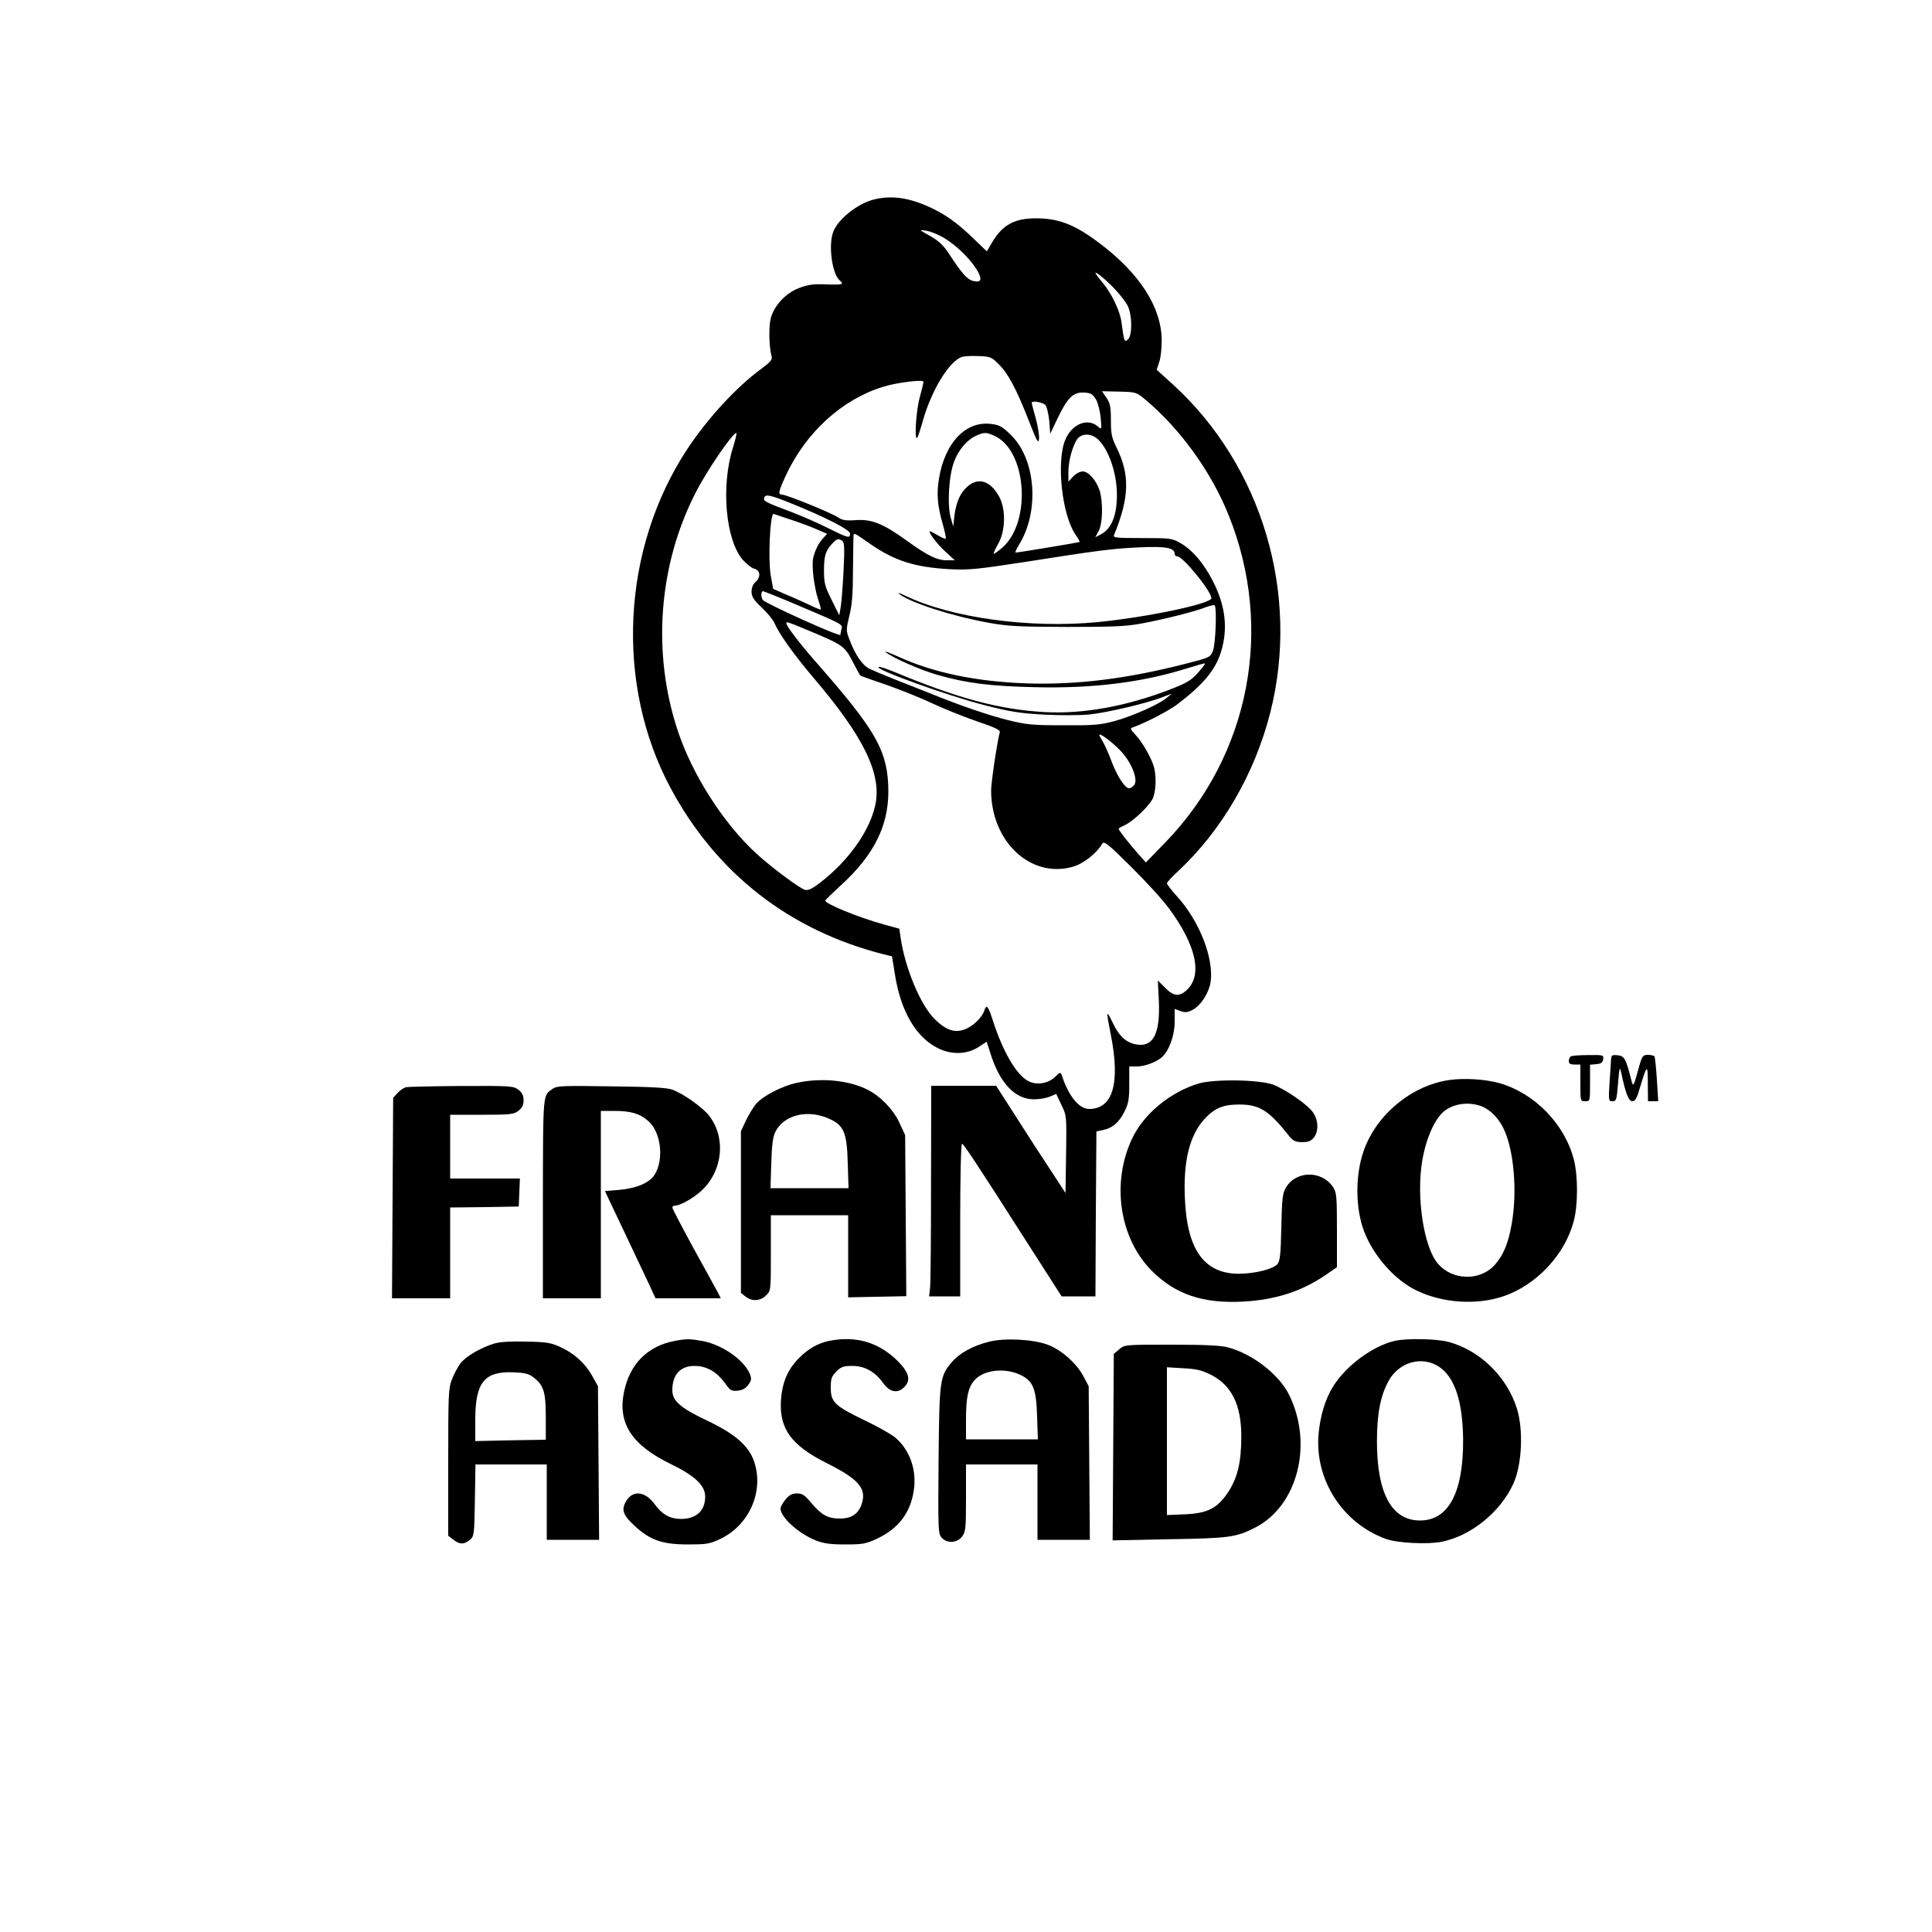<?xml version="1.0" standalone="no"?>
<!DOCTYPE svg PUBLIC "-//W3C//DTD SVG 20010904//EN"
 "http://www.w3.org/TR/2001/REC-SVG-20010904/DTD/svg10.dtd">
<svg version="1.0" xmlns="http://www.w3.org/2000/svg"
 width="60pt" height="60pt" viewBox="0 0 1000 1000"
 preserveAspectRatio="xMidYMid meet">
<g transform="translate(0,1000) scale(0.1,-0.1)"
fill="#000000" stroke="none">
<path d="M4518 8966 c-81 -22 -178 -99 -204 -163 -28 -66 -8 -220 32 -254 25
-21 15 -24 -68 -21 -66 3 -95 -1 -140 -18 -70 -26 -129 -89 -148 -155 -12 -43
-10 -150 4 -200 5 -16 -7 -30 -55 -65 -129 -95 -276 -255 -382 -415 -340 -517
-374 -1217 -86 -1754 237 -442 617 -738 1105 -861 l41 -10 16 -99 c30 -184
106 -316 217 -374 72 -38 156 -36 217 5 l40 26 18 -56 c49 -158 128 -242 227
-242 27 0 64 6 82 14 l33 14 27 -57 c27 -56 27 -57 24 -256 l-3 -200 -75 115
c-42 63 -123 188 -180 278 l-104 162 -168 0 -168 0 -1 -502 c0 -277 -2 -522
-5 -545 l-5 -43 80 0 81 0 0 395 c0 217 4 395 9 395 8 0 56 -71 341 -517 l175
-273 87 0 88 0 2 427 3 427 34 7 c49 10 83 39 111 95 21 42 25 63 25 142 l0
92 38 0 c42 0 101 22 131 48 37 33 66 112 66 184 l0 66 30 -11 c25 -9 36 -8
63 6 43 23 84 88 93 143 18 124 -58 318 -176 447 -27 30 -50 59 -50 65 0 5 26
34 58 63 226 211 396 503 477 821 155 613 -42 1277 -505 1699 l-83 75 13 40
c8 21 13 73 13 114 -2 171 -115 347 -327 505 -124 93 -207 125 -324 125 -112
0 -174 -34 -229 -128 l-25 -43 -72 69 c-84 81 -145 124 -229 162 -109 49 -199
60 -289 36z m369 -198 c66 -40 135 -108 170 -166 29 -49 22 -67 -21 -56 -29 7
-57 38 -119 133 -33 51 -55 72 -102 99 -60 34 -60 34 -21 28 21 -3 63 -20 93
-38z m885 -266 c25 -27 54 -64 64 -83 24 -45 26 -152 3 -175 -19 -18 -21 -13
-34 87 -7 58 -52 152 -99 207 -20 24 -36 46 -36 49 0 10 58 -38 102 -85z
m-603 -387 c48 -46 92 -128 157 -295 41 -105 49 -119 52 -92 2 17 -6 66 -17
107 -12 41 -21 77 -21 80 0 13 59 3 71 -12 8 -9 16 -46 20 -82 l5 -66 41 86
c50 103 80 131 137 127 33 -2 43 -9 59 -36 10 -17 21 -60 24 -95 6 -61 6 -62
-14 -45 -52 47 -135 14 -169 -68 -47 -111 -18 -387 52 -490 14 -20 24 -38 22
-39 -3 -3 -317 -55 -331 -55 -4 0 3 17 16 38 108 172 90 440 -38 568 -43 43
-60 54 -100 59 -133 20 -244 -93 -275 -283 -13 -79 -8 -140 21 -240 10 -36 17
-68 14 -70 -2 -3 -20 5 -40 17 -20 11 -38 21 -41 21 -14 0 37 -67 80 -106 l48
-44 -41 0 c-51 0 -101 24 -208 102 -123 88 -180 111 -261 106 -54 -4 -72 -1
-94 14 -34 23 -267 118 -291 118 -21 0 -18 15 21 100 104 223 291 393 503 458
74 23 209 39 209 26 0 -5 -9 -42 -20 -83 -19 -70 -28 -223 -13 -207 4 3 17 43
30 89 44 155 131 299 197 328 11 5 51 8 88 6 64 -2 70 -5 107 -42z m760 -184
c181 -152 341 -374 431 -599 235 -585 109 -1239 -326 -1690 l-103 -106 -43 48
c-48 55 -97 118 -98 126 0 3 14 11 30 18 48 22 138 109 150 147 13 40 15 98 5
146 -9 45 -60 136 -98 176 -28 30 -29 33 -11 39 62 22 186 86 230 120 133 102
194 175 224 270 37 121 23 239 -42 366 -48 93 -104 159 -166 196 -46 26 -51
27 -200 27 -132 0 -152 2 -146 15 80 195 83 313 13 454 -25 51 -29 71 -29 141
0 69 -4 88 -23 116 l-23 34 89 -2 c87 -2 89 -3 136 -42z m-2135 -247 c-63
-198 -39 -476 50 -581 20 -22 47 -44 61 -47 31 -8 34 -44 5 -69 -12 -10 -20
-29 -20 -49 0 -26 10 -42 53 -83 29 -27 58 -63 65 -79 25 -58 101 -164 200
-281 264 -309 358 -503 322 -664 -29 -133 -139 -287 -283 -398 -42 -33 -64
-43 -80 -39 -27 7 -175 117 -251 187 -171 156 -334 411 -409 640 -132 400 -99
850 91 1224 56 112 192 312 213 314 4 1 -4 -33 -17 -75z m1349 62 c173 -72
199 -454 40 -585 -20 -17 -38 -29 -40 -27 -2 2 9 25 24 52 37 65 40 176 6 241
-45 83 -106 105 -164 56 -38 -33 -60 -80 -69 -153 l-6 -55 -13 45 c-19 67 -10
221 18 292 24 63 68 113 116 134 39 17 49 17 88 0z m540 -20 c55 -51 98 -175
98 -285 1 -108 -28 -178 -83 -207 l-29 -15 18 33 c21 40 23 153 4 211 -18 53
-58 97 -87 97 -14 0 -36 -12 -49 -26 l-25 -27 0 50 c0 55 20 131 44 168 22 33
74 34 109 1z m-1584 -333 c173 -70 301 -135 301 -155 0 -26 -10 -23 -113 28
-50 26 -139 64 -196 86 -131 49 -142 55 -135 73 7 18 29 14 143 -32z m-8 -82
c46 -15 108 -38 137 -51 l53 -23 -19 -21 c-26 -28 -43 -63 -53 -104 -9 -40 5
-152 26 -216 9 -26 15 -49 13 -51 -2 -1 -28 9 -58 24 -30 14 -85 39 -122 54
l-66 29 -13 71 c-14 86 -3 317 15 317 1 0 40 -13 87 -29z m414 -127 c126 -87
230 -120 409 -130 98 -5 141 -1 376 35 407 64 465 71 608 78 136 6 182 -2 182
-34 0 -7 6 -13 14 -13 29 0 176 -180 176 -216 0 -29 -333 -99 -589 -124 -349
-34 -759 22 -996 137 -27 13 -41 17 -31 9 56 -45 274 -115 461 -149 105 -19
157 -21 410 -22 238 0 307 3 385 18 122 23 280 63 331 84 22 8 42 13 46 10 12
-12 5 -203 -9 -236 -13 -33 -17 -35 -143 -67 -305 -78 -565 -110 -825 -101
-258 9 -481 56 -660 138 -47 21 -76 32 -65 23 37 -30 179 -92 270 -118 147
-42 274 -58 505 -63 297 -7 552 25 782 97 51 16 94 28 95 26 2 -2 -15 -24 -37
-49 -35 -39 -57 -52 -147 -87 -224 -86 -445 -126 -641 -116 -238 13 -449 69
-790 211 -35 14 -68 25 -74 23 -29 -10 359 -150 552 -199 129 -33 180 -41 305
-48 83 -4 188 -4 235 1 92 10 289 56 373 88 l52 20 -25 -21 c-39 -34 -176 -95
-270 -121 -75 -20 -107 -23 -265 -22 -159 0 -192 3 -285 26 -104 26 -248 75
-410 141 -47 18 -128 51 -180 71 -52 21 -110 45 -129 54 -37 18 -75 73 -105
154 -17 44 -17 49 0 120 14 54 19 115 19 238 1 91 2 171 3 178 2 15 3 15 87
-44z m-146 17 c12 -8 13 -35 7 -158 -4 -81 -11 -166 -15 -188 l-7 -40 -39 79
c-36 72 -40 87 -40 156 0 77 9 103 50 144 19 18 24 19 44 7z m-248 -326 c252
-107 251 -106 245 -130 -3 -11 -6 -25 -6 -31 0 -13 -390 163 -402 181 -10 14
-10 45 1 45 4 0 77 -29 162 -65z m51 -129 c200 -83 208 -88 249 -166 21 -40
39 -74 42 -76 2 -3 62 -24 133 -48 71 -25 177 -67 236 -95 59 -28 164 -70 233
-94 95 -32 124 -46 120 -57 -12 -40 -45 -258 -45 -301 0 -266 206 -458 424
-395 55 16 124 71 151 119 9 16 28 1 147 -117 76 -75 165 -172 198 -217 142
-192 176 -347 92 -424 -38 -35 -68 -32 -112 13 l-37 37 5 -102 c8 -169 -27
-241 -110 -230 -55 7 -94 41 -127 110 -36 74 -37 71 -11 -61 49 -250 10 -382
-113 -382 -52 0 -107 68 -141 174 -6 18 -9 17 -35 -8 -36 -35 -96 -44 -138
-22 -62 32 -132 152 -184 314 -24 75 -33 86 -44 52 -11 -34 -52 -76 -94 -95
-55 -24 -102 -10 -163 50 -73 72 -153 263 -176 419 l-7 49 -80 22 c-134 37
-309 109 -303 124 2 5 35 37 73 72 187 168 264 331 252 534 -10 178 -73 285
-362 615 -92 104 -165 199 -165 214 0 9 6 8 92 -28z m1638 -632 c57 -60 93
-151 70 -178 -7 -9 -18 -16 -26 -16 -21 0 -60 60 -89 135 -14 39 -35 85 -45
103 -11 18 -20 35 -20 38 0 13 67 -37 110 -82z"/>
<path d="M8133 4533 c-7 -2 -13 -13 -13 -24 0 -14 7 -19 30 -19 l30 0 0 -95
c0 -95 0 -95 25 -95 25 0 25 0 25 94 l0 95 33 3 c24 2 33 8 35 26 3 21 1 22
-75 21 -43 0 -84 -3 -90 -6z"/>
<path d="M8339 4518 c-1 -13 -4 -67 -8 -121 -6 -94 -5 -97 15 -97 20 0 22 7
29 93 7 85 9 89 17 52 22 -105 38 -145 57 -145 15 0 24 16 40 73 36 119 40
121 40 20 l1 -93 26 0 27 0 -7 112 c-4 62 -10 116 -12 120 -3 4 -18 8 -34 8
-26 0 -30 -5 -45 -57 -32 -116 -31 -114 -44 -63 -26 101 -34 115 -69 118 -27
3 -32 0 -33 -20z"/>
<path d="M7503 4410 c-195 -27 -378 -178 -444 -365 -45 -127 -44 -297 1 -417
48 -128 161 -256 275 -309 134 -64 308 -75 445 -29 171 57 321 216 366 391 22
83 22 234 0 318 -48 184 -203 343 -386 395 -72 20 -180 27 -257 16z m150 -131
c52 -14 102 -61 131 -124 52 -109 70 -322 41 -487 -18 -105 -43 -164 -89 -216
-76 -84 -220 -80 -294 8 -72 84 -112 342 -81 529 20 123 70 232 124 267 47 31
110 40 168 23z"/>
<path d="M4123 4395 c-77 -17 -175 -68 -210 -109 -14 -17 -38 -56 -52 -86
l-26 -55 0 -418 0 -419 24 -19 c32 -26 77 -24 106 6 25 24 25 25 25 220 l0
195 200 0 200 0 0 -212 0 -213 151 3 150 3 -3 417 -3 417 -29 62 c-31 69 -98
138 -164 172 -98 50 -241 64 -369 36z m176 -189 c70 -33 85 -73 89 -228 l4
-128 -202 0 -202 0 4 128 c3 95 8 136 21 163 45 91 173 120 286 65z"/>
<path d="M6205 4392 c-148 -44 -287 -159 -346 -287 -108 -229 -64 -516 103
-683 122 -122 264 -170 473 -159 165 9 300 52 424 136 l61 42 0 192 c0 171 -2
195 -19 221 -60 91 -197 88 -248 -6 -15 -27 -18 -63 -21 -203 -3 -138 -7 -173
-20 -188 -23 -26 -115 -49 -197 -50 -181 -1 -271 123 -282 389 -9 191 23 322
97 407 54 61 99 80 185 80 104 0 153 -31 255 -160 24 -31 39 -37 87 -34 60 3
82 89 40 152 -26 39 -137 117 -205 144 -70 27 -304 31 -387 7z"/>
<path d="M2104 4373 c-12 -2 -32 -15 -45 -29 l-24 -26 -3 -519 -3 -519 151 0
150 0 0 235 0 235 178 2 177 3 3 73 3 72 -181 0 -180 0 0 165 0 165 164 0
c150 0 165 2 190 21 19 15 26 30 26 54 0 24 -7 39 -26 54 -26 20 -38 21 -293
20 -146 -1 -276 -4 -287 -6z"/>
<path d="M2860 4364 c-51 -36 -49 -16 -50 -566 l0 -518 150 0 150 0 0 485 0
485 68 0 c87 0 134 -14 177 -52 66 -57 83 -197 34 -277 -26 -43 -94 -72 -186
-80 l-72 -6 95 -200 c52 -110 111 -235 131 -277 l36 -78 169 0 169 0 -17 33
c-9 17 -66 121 -126 229 -59 109 -108 202 -108 208 0 5 7 10 15 10 27 0 98 41
138 79 110 104 125 277 35 389 -35 43 -131 111 -188 132 -25 10 -113 15 -315
17 -255 4 -282 3 -305 -13z"/>
<path d="M3490 3059 c-139 -27 -230 -119 -260 -263 -34 -163 40 -276 244 -375
122 -59 176 -110 176 -167 0 -75 -47 -117 -129 -116 -54 1 -95 24 -133 77 -48
65 -109 73 -144 20 -30 -46 -22 -75 39 -131 81 -76 145 -98 277 -98 94 0 111
2 165 27 153 71 231 248 178 403 -28 81 -99 143 -245 212 -137 65 -178 101
-178 156 0 81 41 126 115 126 65 0 118 -32 164 -98 20 -28 28 -33 59 -30 24 2
41 11 55 30 17 23 18 31 8 57 -31 73 -143 151 -245 170 -67 12 -83 12 -146 0z"/>
<path d="M4293 3060 c-59 -12 -112 -42 -160 -92 -58 -59 -85 -126 -91 -219 -8
-144 54 -230 233 -320 170 -85 212 -133 185 -214 -17 -51 -53 -75 -112 -75
-63 0 -96 18 -148 80 -35 42 -47 50 -75 50 -25 0 -40 -8 -59 -31 -14 -17 -26
-38 -26 -47 0 -45 92 -129 182 -165 41 -16 75 -21 153 -21 91 0 106 3 165 30
109 52 171 131 189 245 18 108 -19 214 -96 279 -21 17 -93 58 -161 90 -151 73
-172 93 -172 167 0 47 4 59 29 84 25 25 37 29 83 29 64 0 118 -30 161 -91 33
-45 73 -53 107 -19 36 36 26 75 -33 135 -98 97 -215 132 -354 105z"/>
<path d="M5118 3055 c-83 -21 -151 -58 -192 -106 -62 -73 -64 -92 -68 -510 -3
-359 -2 -378 16 -398 28 -31 79 -28 105 5 19 25 21 40 21 200 l0 174 185 0
185 0 0 -195 0 -195 135 0 136 0 -3 398 -3 397 -27 51 c-36 68 -115 138 -186
164 -74 28 -224 36 -304 15z m169 -174 c61 -31 77 -72 81 -213 l4 -118 -186 0
-186 0 0 103 c0 115 11 165 43 202 48 56 162 68 244 26z"/>
<path d="M7216 3059 c-112 -27 -249 -128 -315 -234 -41 -64 -68 -155 -76 -247
-21 -236 123 -461 347 -543 59 -22 219 -30 291 -15 152 31 302 153 370 300 45
99 53 280 18 391 -53 166 -193 301 -356 344 -65 16 -216 19 -279 4z m232 -133
c81 -53 123 -179 125 -376 2 -274 -75 -420 -223 -420 -147 0 -223 141 -223
410 0 141 18 235 60 312 54 98 172 132 261 74z"/>
<path d="M2559 3046 c-68 -20 -148 -66 -176 -103 -13 -17 -33 -55 -44 -83 -18
-46 -19 -79 -19 -429 l0 -380 26 -20 c33 -26 55 -26 85 -2 23 19 24 24 27 205
l3 186 185 0 184 0 0 -195 0 -195 135 0 136 0 -3 398 -3 397 -30 54 c-36 64
-91 115 -165 149 -48 22 -71 26 -175 28 -77 2 -136 -1 -166 -10z m198 -172
c57 -42 68 -77 68 -207 l0 -119 -182 -3 -183 -4 0 110 c0 194 47 252 197 246
54 -2 79 -7 100 -23z"/>
<path d="M5793 3016 l-28 -24 -3 -482 -3 -483 293 6 c312 5 346 10 444 60 219
111 302 429 178 684 -51 107 -190 215 -318 249 -36 10 -120 14 -293 14 -241 0
-242 0 -270 -24z m471 -130 c110 -54 161 -156 161 -321 0 -131 -19 -212 -66
-285 -56 -86 -107 -113 -226 -118 l-93 -4 0 382 0 383 84 -5 c65 -3 96 -10
140 -32z"/>
</g>
</svg>
